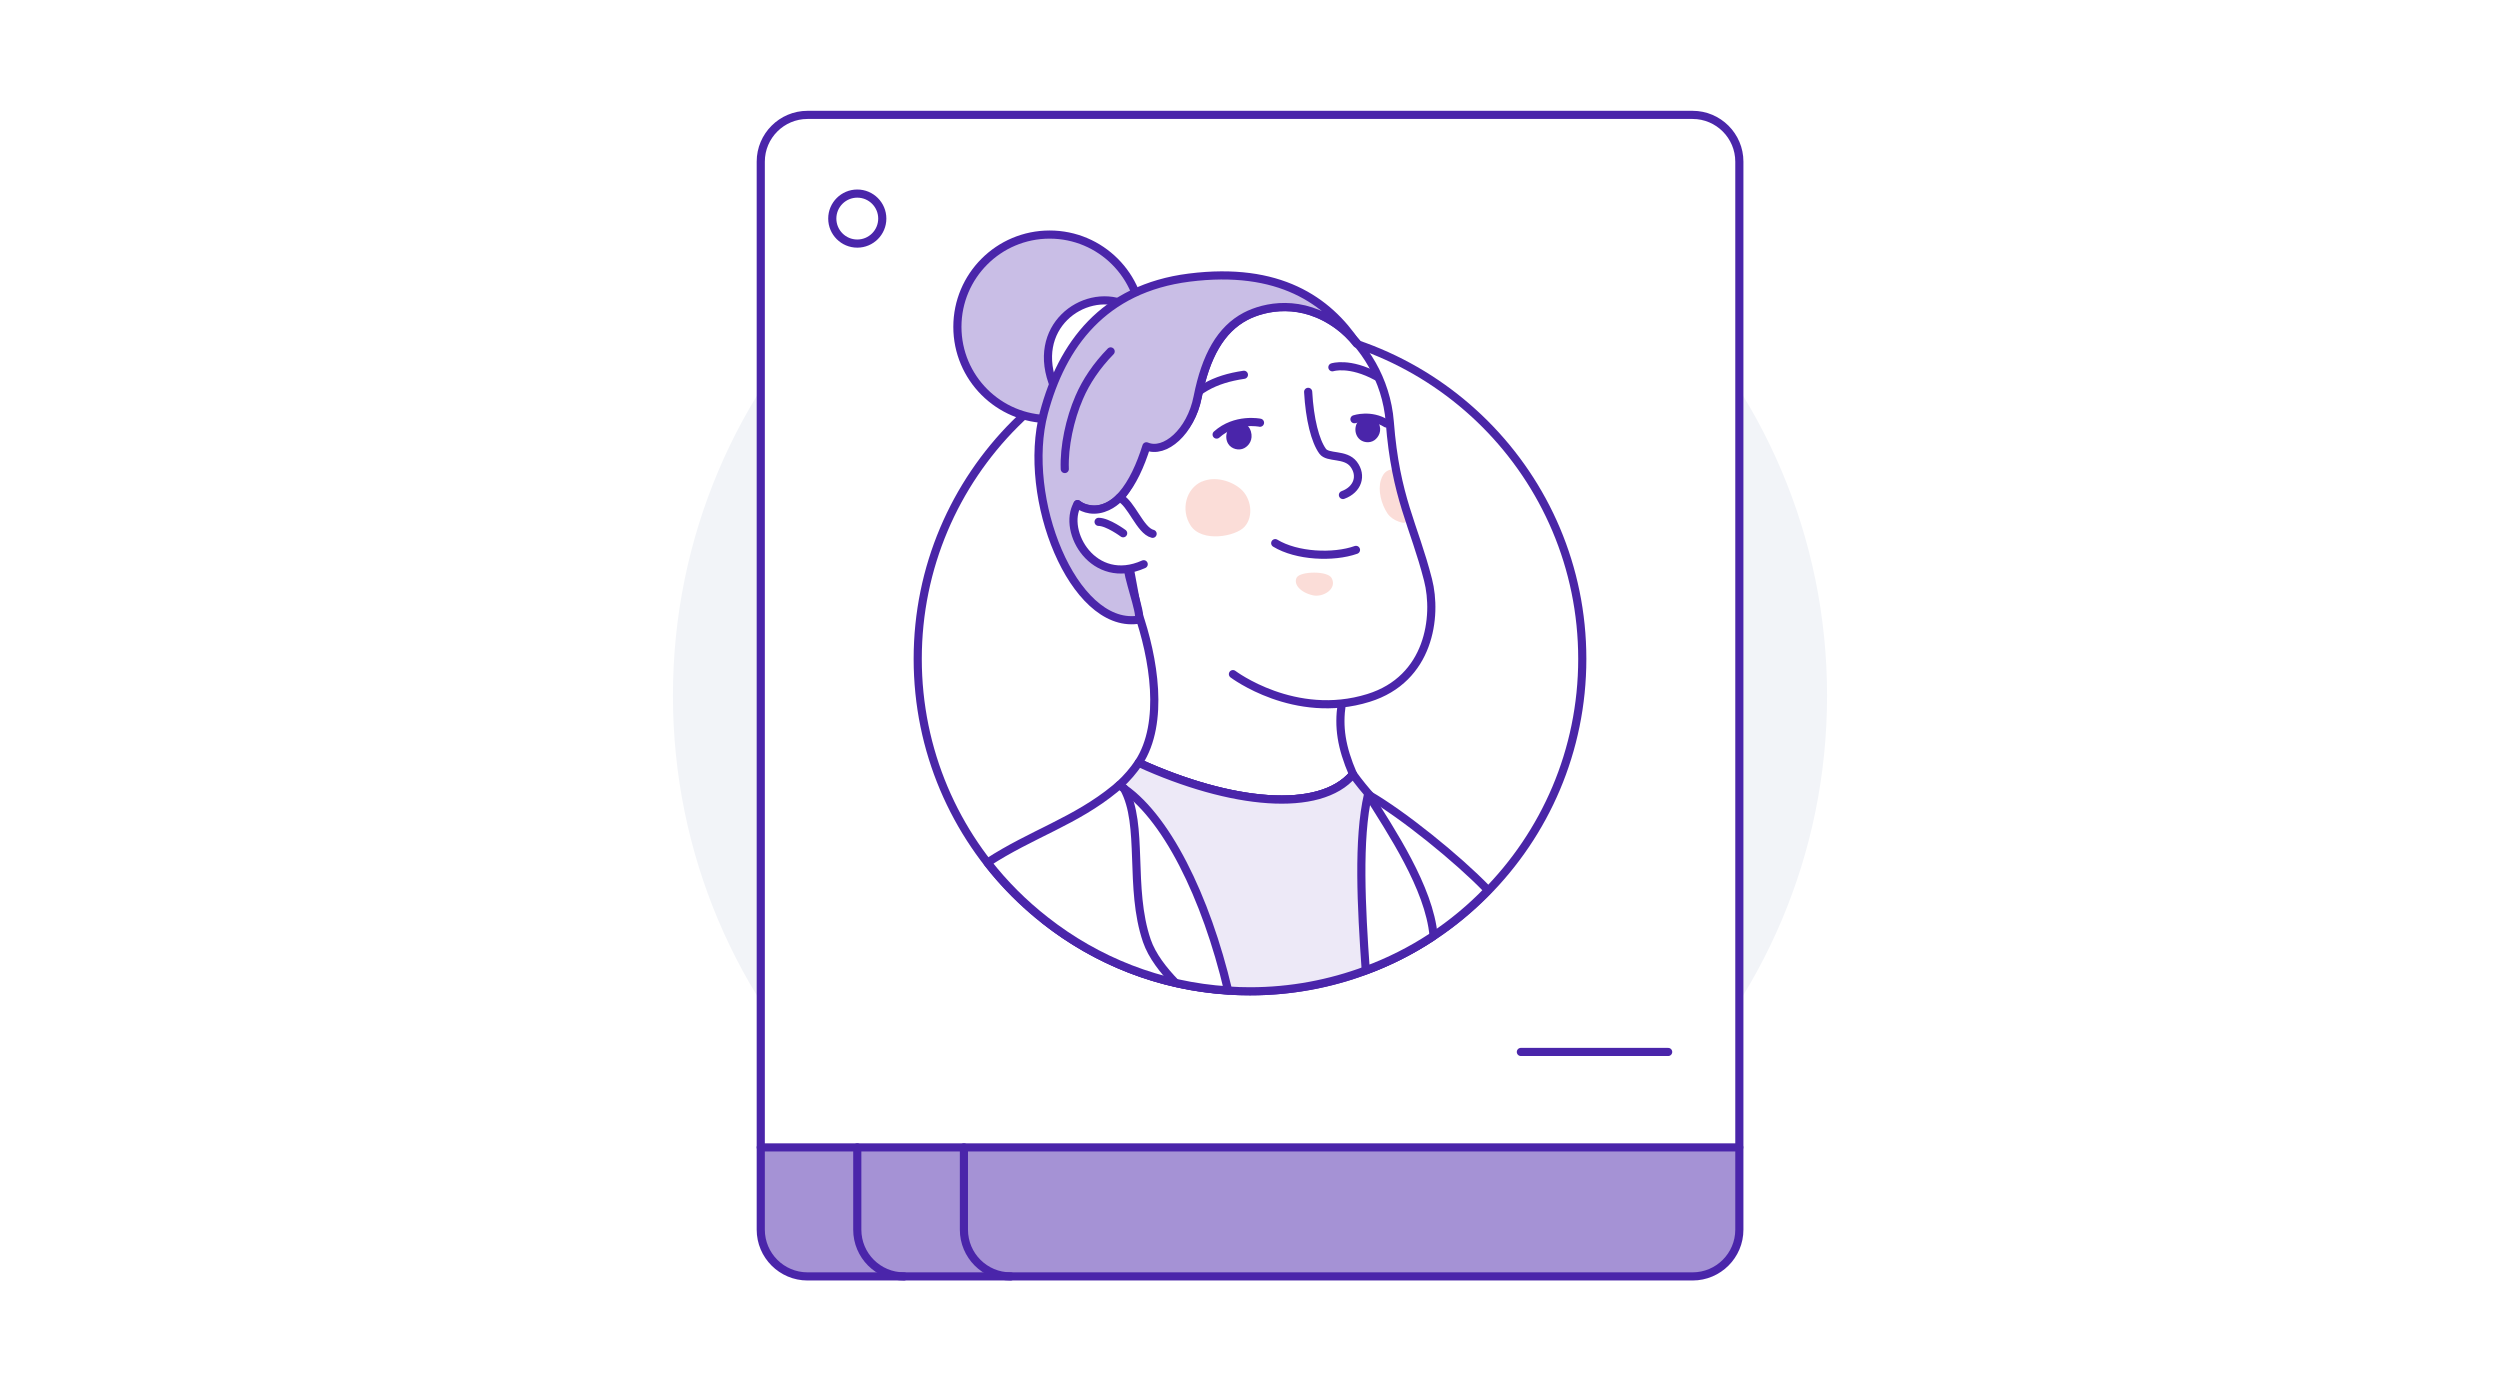<svg width="230" height="128" viewBox="0 0 230 128" fill="none" xmlns="http://www.w3.org/2000/svg">
<path d="M230 0H0V128H230V0Z" fill="white"/>
<path d="M115 117.08C144.321 117.08 168.09 93.315 168.09 64C168.09 34.685 144.321 10.92 115 10.92C85.679 10.92 61.91 34.685 61.91 64C61.91 93.315 85.679 117.08 115 117.08Z" fill="#F2F4F8"/>
<path d="M160.03 14.88V113.14C160.03 115.5 158.1 117.43 155.72 117.43H74.29C71.91 117.43 69.98 115.5 69.98 113.14V14.88C69.98 12.5 71.91 10.57 74.29 10.57H155.71C158.09 10.57 160.02 12.5 160.02 14.88H160.03Z" fill="white"/>
<path d="M160.03 105.56V113.14C160.03 115.5 158.1 117.43 155.72 117.43H74.29C71.91 117.43 69.98 115.5 69.98 113.14V105.56H160.03Z" fill="#A592D5"/>
<path d="M74.29 10.57H155.72C158.09 10.57 160.02 12.5 160.02 14.87V113.13C160.02 115.5 158.09 117.43 155.72 117.43H74.29C71.92 117.43 69.99 115.5 69.99 113.13V14.87C69.99 12.5 71.92 10.57 74.29 10.57Z" stroke="#4A25AA" stroke-width="0.75" stroke-linecap="round" stroke-linejoin="round"/>
<path d="M78.87 22.41C80.14 22.41 81.17 21.38 81.17 20.11C81.17 18.84 80.14 17.81 78.87 17.81C77.6 17.81 76.57 18.84 76.57 20.11C76.57 21.38 77.6 22.41 78.87 22.41Z" stroke="#4A25AA" stroke-width="0.75" stroke-linecap="round" stroke-linejoin="round"/>
<path d="M115 91.2C131.883 91.2 145.57 77.509 145.57 60.62C145.57 43.731 131.883 30.04 115 30.04C98.117 30.04 84.43 43.731 84.43 60.62C84.43 77.509 98.117 91.2 115 91.2Z" stroke="#4A26A7" stroke-width="0.75" stroke-linecap="round" stroke-linejoin="round"/>
<path d="M69.99 105.56H160.01" stroke="#4A25AA" stroke-width="0.75" stroke-linecap="round" stroke-linejoin="round"/>
<path d="M153.47 96.78H139.92" stroke="#4A25AA" stroke-width="0.75" stroke-linecap="round" stroke-linejoin="round"/>
<path d="M83.17 117.43C80.79 117.43 78.87 115.5 78.87 113.13V105.56" stroke="#4A25AA" stroke-width="0.75" stroke-linecap="round" stroke-linejoin="round"/>
<path d="M92.98 117.43C90.6 117.43 88.68 115.5 88.68 113.13V105.56" stroke="#4A25AA" stroke-width="0.75" stroke-linecap="round" stroke-linejoin="round"/>
<path d="M123.44 64.77C123.13 66.87 123.39 68.71 124.48 71.24C121.41 74.85 113.26 74.04 104.8 70.2L104.76 70.17C107.17 66.49 106.13 60.48 104.68 56.31L102.78 46.04C103.87 45.06 104.8 42.75 105.42 40.74C107.1 41.47 109.56 39.75 110.19 36.54C110.94 32.75 112.32 30.31 114.6 29.11C116.34 28.2 119.76 27.46 123.15 29.97C125.41 31.64 127.55 34.88 127.86 38.82C128.4 45.83 130.08 48.26 131.38 53.35C132.24 56.71 131.52 62.47 125.9 64.21C119.11 66.32 113.43 62.02 113.43 62.02" fill="white"/>
<path d="M128.6 43.78C128.6 43.66 128.58 43.55 128.54 43.44C128.4 43.12 127.95 43.16 127.69 43.29C127.34 43.45 127.15 43.81 127.04 44.17C126.75 45.11 127.08 46.39 127.65 47.24C127.89 47.59 128.27 47.84 128.66 47.98C128.81 48.03 129.1 48.14 129.25 48.08C129.42 48.02 129.46 47.75 129.43 47.59C129.39 47.4 129.27 47.23 129.18 47.06C128.9 46.58 128.77 46.02 128.7 45.47C128.63 44.92 128.63 44.36 128.6 43.78Z" fill="#FBDDD8"/>
<path d="M124.47 71.24C121.4 74.85 113.25 74.04 104.79 70.2" stroke="#4A25AA" stroke-width="0.75" stroke-linecap="round" stroke-linejoin="round"/>
<path d="M125.78 79.69C122.24 82.15 115.7 82.06 108.95 79.68" stroke="#4A25AA" stroke-width="0.75" stroke-linecap="round" stroke-linejoin="round"/>
<path d="M123.44 64.77C123.13 66.87 123.39 68.71 124.48 71.24C121.41 74.85 113.26 74.04 104.8 70.2L104.76 70.17C107.17 66.49 106.13 60.48 104.68 56.31L102.78 46.04C103.87 45.06 104.8 42.75 105.42 40.74C107.1 41.47 109.56 39.75 110.19 36.54C110.94 32.75 112.32 30.31 114.6 29.11C116.34 28.2 119.76 27.46 123.15 29.97C125.41 31.64 127.55 34.88 127.86 38.82C128.4 45.83 130.08 48.26 131.38 53.35C132.24 56.71 131.52 62.47 125.9 64.21C119.11 66.32 113.43 62.02 113.43 62.02" stroke="#4A25AA" stroke-width="0.75" stroke-linecap="round" stroke-linejoin="round"/>
<path d="M128.51 75.73C126.857 74.17 125.517 72.677 124.49 71.25H124.47C121.41 74.86 113.26 74.05 104.78 70.19L104.76 70.17C104.28 70.88 103.7 71.57 102.99 72.22C102.99 72.22 99.54 77.23 96.19 84.7C100.9 88.4 106.69 90.74 113.01 91.13C113.68 91.18 114.34 91.2 115.01 91.2C118.75 91.2 122.34 90.51 125.67 89.27C127.81 88.49 129.85 87.45 131.74 86.21C131.33 82.05 130.36 78.33 128.52 75.73H128.51Z" fill="#EDE9F7" stroke="#4A25AA" stroke-width="0.75" stroke-linecap="round" stroke-linejoin="round"/>
<path d="M113 91.12C106.68 90.73 100.89 88.39 96.18 84.69C94.18 83.13 92.39 81.34 90.85 79.36C94.89 76.72 98.96 75.55 102.61 72.54C102.72 72.43 102.86 72.33 102.98 72.22L103 72.27C107.25 74.91 110.97 82.56 112.99 91.13L113 91.12Z" fill="white" stroke="#4A25AA" stroke-width="0.75" stroke-linecap="round" stroke-linejoin="round"/>
<path d="M136.89 81.91C135.35 83.52 133.6 84.97 131.72 86.21C129.84 87.45 127.79 88.48 125.65 89.27C125.24 83.46 124.91 77.16 125.86 73.09C129.08 74.93 134.15 79.06 136.75 81.75C136.8 81.8 136.84 81.84 136.89 81.91Z" fill="white" stroke="#4A25AA" stroke-width="0.75" stroke-linecap="round" stroke-linejoin="round"/>
<path d="M103.4 72.51V72.53C105.26 75.88 103.84 81.67 105.51 86.55C105.99 87.95 107.03 89.26 108.13 90.41" stroke="#4A25AA" stroke-width="0.75" stroke-linecap="round" stroke-linejoin="round"/>
<path d="M96.57 38.56C101.259 38.56 105.06 34.759 105.06 30.07C105.06 25.381 101.259 21.58 96.57 21.58C91.881 21.58 88.08 25.381 88.08 30.07C88.08 34.759 91.881 38.56 96.57 38.56Z" fill="#C9BEE6" stroke="#4A25AA" stroke-width="0.75" stroke-linecap="round" stroke-linejoin="round"/>
<path d="M110.57 44.31C111.78 43.78 113.28 44.24 114.14 44.98C115.11 45.81 115.37 47.51 114.49 48.47C113.69 49.35 110.57 49.95 109.53 48.34C108.6 46.89 109.12 44.94 110.57 44.3V44.31Z" fill="#FBDDD8"/>
<path d="M114.44 34.48C111.69 34.89 109.9 35.85 108.15 38.16" stroke="#4A25AA" stroke-width="0.75" stroke-linecap="round" stroke-linejoin="round"/>
<path d="M122.58 33.79C122.58 33.79 124.15 33.27 126.68 34.65" stroke="#4A25AA" stroke-width="0.75" stroke-linecap="round" stroke-linejoin="round"/>
<path d="M115.92 38.89C115.92 38.89 113.67 38.42 111.93 39.98" stroke="#4A25AA" stroke-width="0.75" stroke-linecap="round" stroke-linejoin="round"/>
<path d="M124.61 38.57C124.61 38.57 126.11 38.06 127.54 38.96" stroke="#4A25AA" stroke-width="0.75" stroke-linecap="round" stroke-linejoin="round"/>
<path d="M113.6 39C114.31 38.76 114.88 39.01 115.08 39.68C115.31 40.46 114.9 41 114.47 41.23C113.98 41.49 113.29 41.31 113 40.84C112.59 40.18 112.9 39.24 113.61 39H113.6Z" fill="#4A25AA"/>
<path d="M125.31 38.45C125.96 38.13 126.55 38.29 126.84 38.91C127.17 39.63 126.84 40.21 126.46 40.49C126.02 40.81 125.33 40.73 124.98 40.31C124.49 39.73 124.66 38.77 125.32 38.45H125.31Z" fill="#4A25AA"/>
<path d="M103.38 27.97C99.68 26.48 94.66 30.11 97.02 35.66L103.38 27.97Z" fill="white"/>
<path d="M103.38 27.97C99.68 26.48 94.66 30.11 97.02 35.66" stroke="#4A25AA" stroke-width="0.75" stroke-linecap="round" stroke-linejoin="round"/>
<path d="M102.12 48.35L101.42 48.75" stroke="#4A25AA" stroke-width="0.75" stroke-linecap="round" stroke-linejoin="round"/>
<path d="M117.32 49.97C119.29 51.17 122.66 51.33 124.75 50.59" stroke="#4A25AA" stroke-width="0.75" stroke-linecap="round" stroke-linejoin="round"/>
<path d="M123.55 45.54C124.92 45.04 125.33 43.75 124.53 42.7C123.77 41.71 122.16 42.18 121.68 41.51C121 40.57 120.49 38.58 120.35 36.05" stroke="#4A25AA" stroke-width="0.75" stroke-linecap="round" stroke-linejoin="round"/>
<path d="M99.13 46.38C99.33 46.54 99.56 46.66 99.81 46.74C102.5 47.54 104.37 44.59 105.47 41.06C107.15 41.79 109.55 39.74 110.18 36.53C110.93 32.74 112.31 30.3 114.59 29.1C116.33 28.19 119.75 27.45 123.14 29.96C123.74 30.41 124.31 30.97 124.82 31.62C122.15 27.63 117.66 24.5 109.41 25.54C101.5 26.54 97.7 31.74 96.04 37.97C93.95 45.84 98.74 57.76 104.62 57.03C105.27 57.19 104.01 53.94 103.77 52.41" fill="#C9BEE6"/>
<path d="M99.13 46.38C99.33 46.54 99.56 46.66 99.81 46.74C102.5 47.54 104.37 44.59 105.47 41.06C107.15 41.79 109.55 39.74 110.18 36.53C110.93 32.74 112.31 30.3 114.59 29.1C116.33 28.19 119.75 27.45 123.14 29.96C123.74 30.41 124.31 30.97 124.82 31.62C122.15 27.63 117.66 24.5 109.41 25.54C101.5 26.54 97.7 31.74 96.04 37.97C93.95 45.84 98.74 57.76 104.62 57.03C105.27 57.19 104.01 53.94 103.77 52.41" stroke="#4A25AA" stroke-width="0.75" stroke-linecap="round" stroke-linejoin="round"/>
<path d="M102.18 32.33C100.9 33.64 99.92 35.09 99.29 36.56C98.43 38.54 97.88 41.08 97.96 43.15" fill="#C9BEE6"/>
<path d="M102.18 32.33C100.9 33.64 99.92 35.09 99.29 36.56C98.43 38.54 97.88 41.08 97.96 43.15" stroke="#4A25AA" stroke-width="0.75" stroke-linecap="round" stroke-linejoin="round"/>
<path d="M105.22 51.91C100.62 53.98 97.68 48.89 99.13 46.38C99.13 46.38 99.91 47.05 101.08 46.85C102.25 46.65 102.99 45.79 102.99 45.79C104.07 46.24 104.88 48.83 106.04 49.11" fill="white"/>
<path d="M105.22 51.91C100.62 53.98 97.68 48.89 99.13 46.38C99.13 46.38 99.91 47.05 101.08 46.85C102.25 46.65 102.99 45.79 102.99 45.79C104.07 46.24 104.88 48.83 106.04 49.11" stroke="#4A25AA" stroke-width="0.75" stroke-linecap="round" stroke-linejoin="round"/>
<path d="M103.33 49.06C103.33 49.06 101.91 48.01 101.07 48.01" stroke="#4A25AA" stroke-width="0.75" stroke-linecap="round" stroke-linejoin="round"/>
<path d="M131.89 86.09C131.5 81.68 127.94 76.42 125.87 73.09" stroke="#4A25AA" stroke-width="0.75" stroke-linecap="round" stroke-linejoin="round"/>
<path d="M119.31 53.12C119.63 52.56 122.14 52.49 122.51 53.18C123.05 54.18 121.72 54.98 120.79 54.77C119.65 54.52 118.95 53.74 119.31 53.11V53.12Z" fill="#FBDDD8"/>
</svg>
